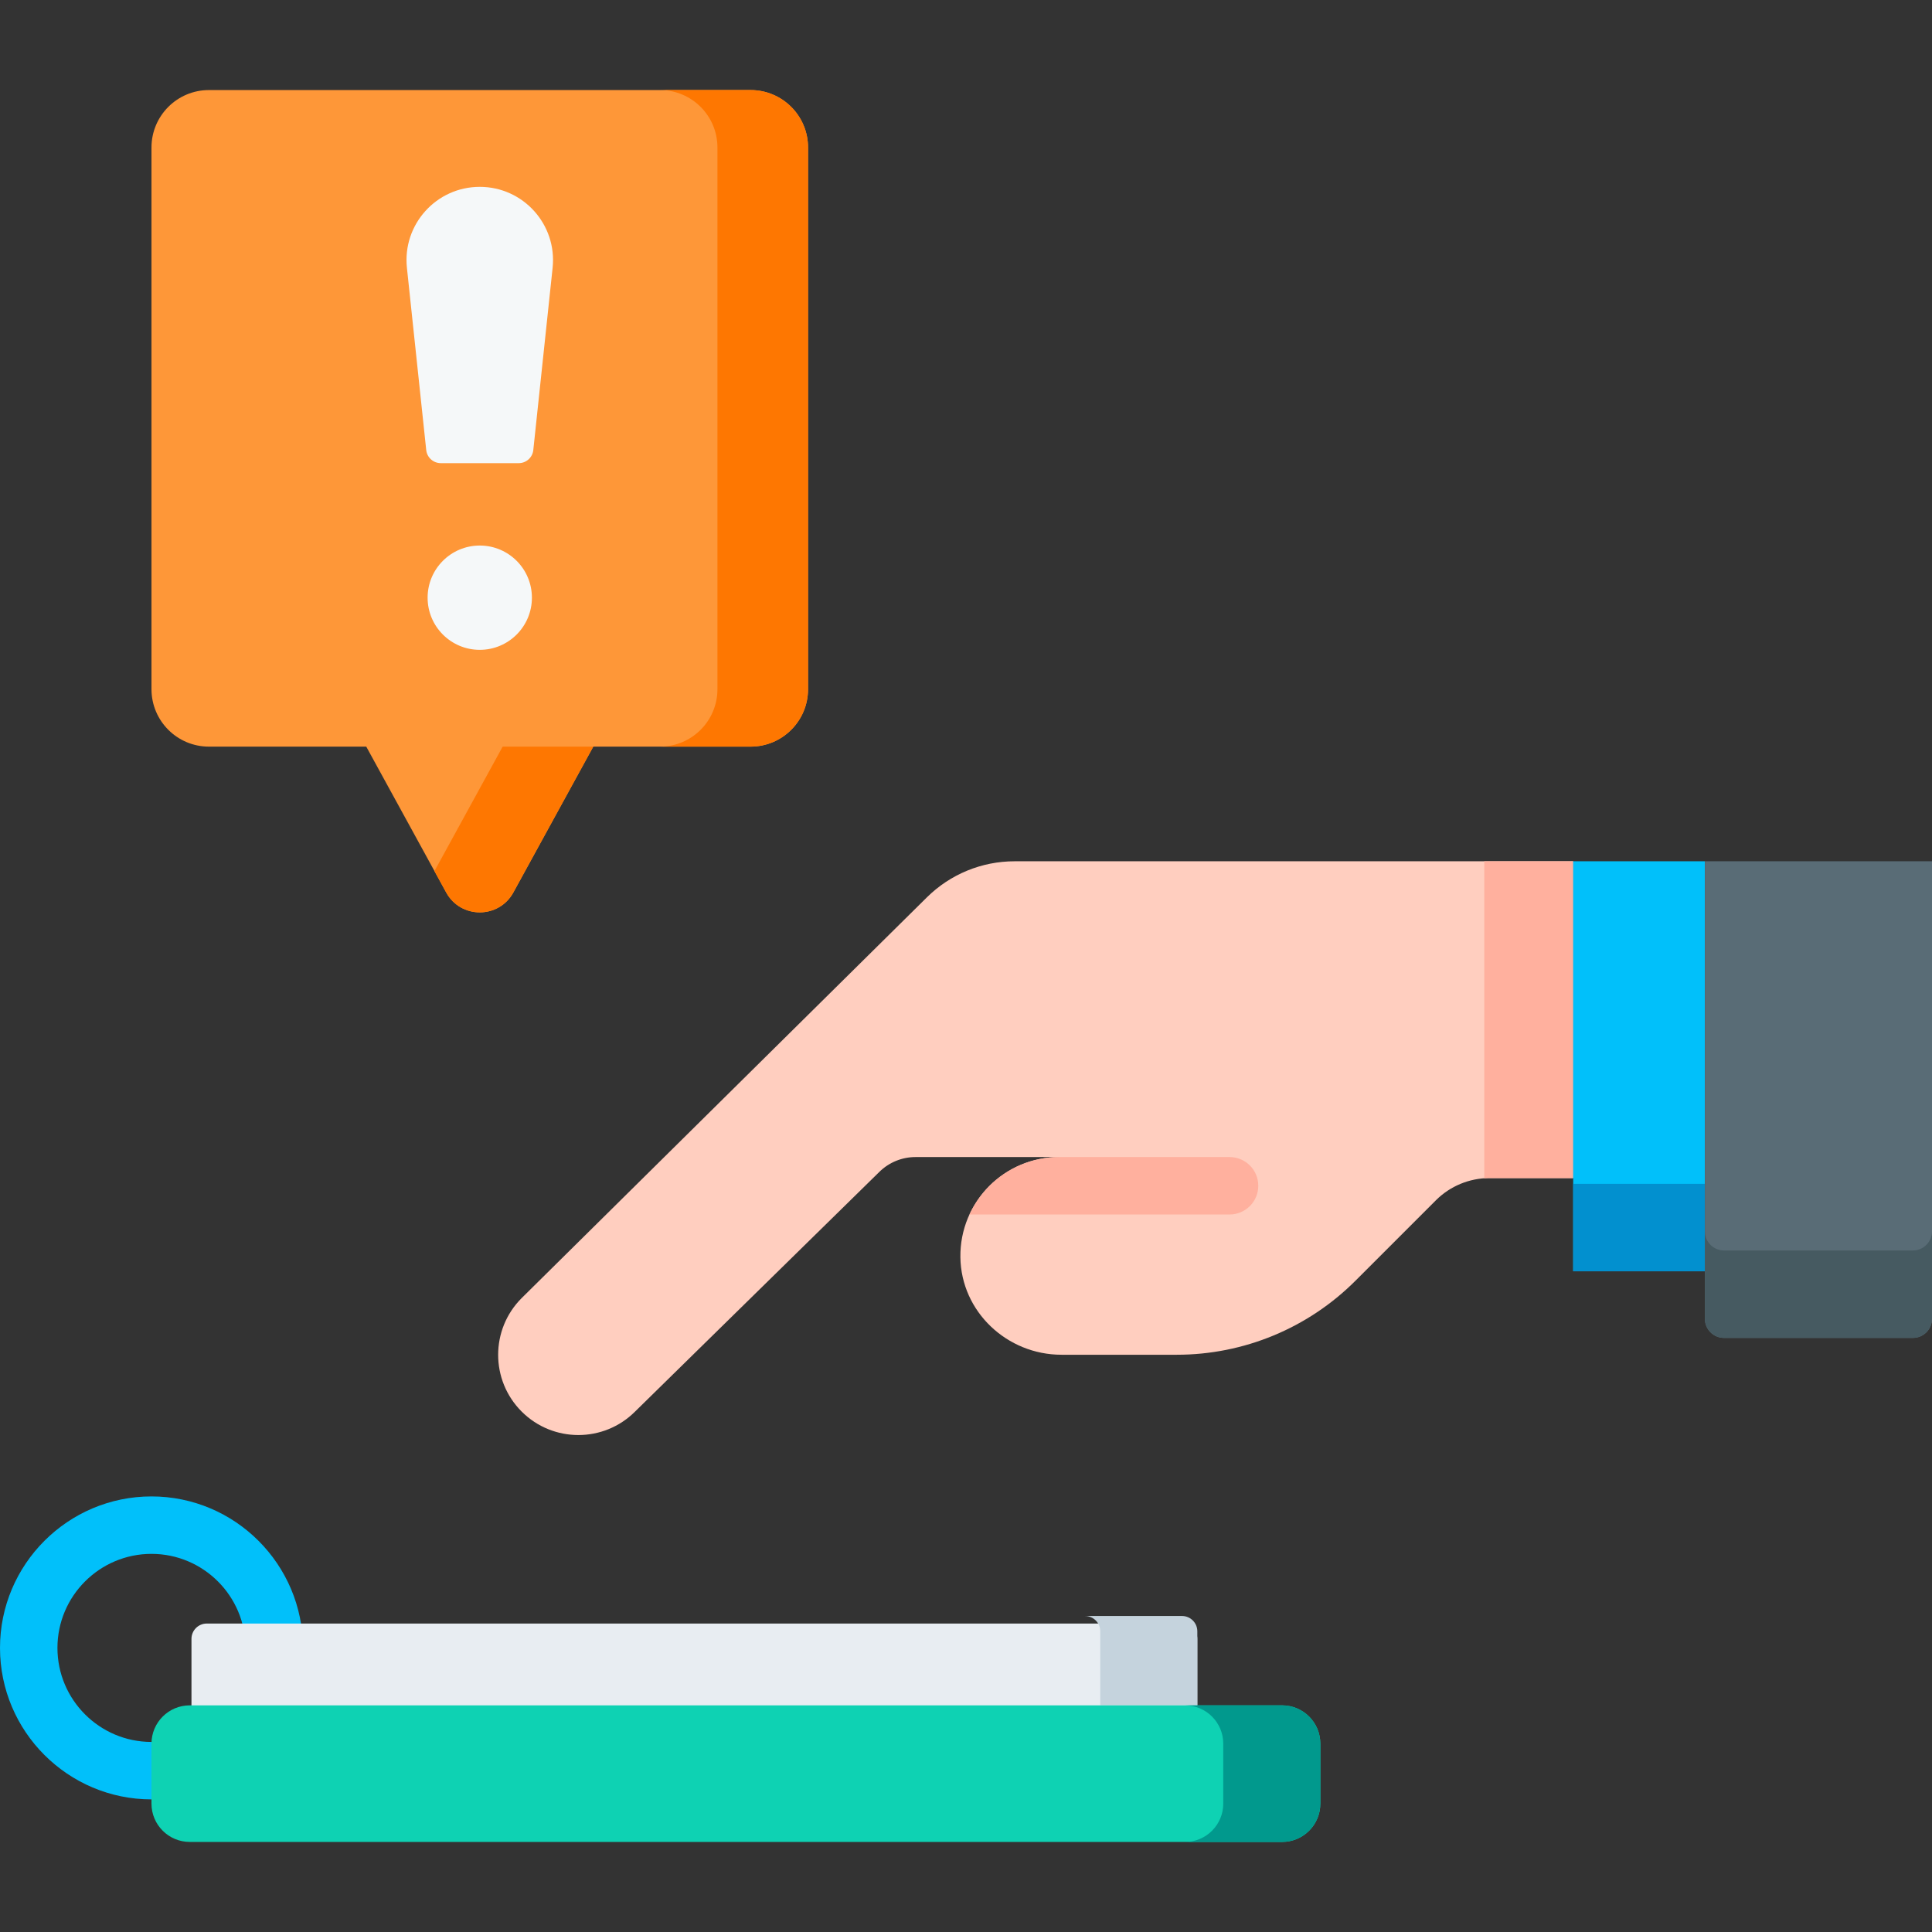 <svg id="Capa_1" enable-background="new 0 0 512 512" height="512" viewBox="0 0 512 512" width="512" xmlns="http://www.w3.org/2000/svg"><rect x="0" y="0" width="512" height="512" fill="#333333" stroke="none"/><g><path d="m198.918 23.867h-143.55c-8.407 0-15.223 6.816-15.223 15.223v143.55c0 8.407 6.816 15.223 15.223 15.223h41.694l21.182 38.652c3.852 7.029 13.948 7.029 17.8 0l21.182-38.652h41.693c8.407 0 15.223-6.816 15.223-15.223v-143.55c-.001-8.407-6.817-15.223-15.224-15.223z" fill="#fe9738"/><g fill="#fe7701"><path d="m115.136 230.848 3.106 5.668c3.852 7.029 13.948 7.029 17.8 0l21.182-38.652h-24.012z"/><path d="m198.918 23.867h-24.012c8.408 0 15.223 6.816 15.223 15.223v143.551c0 8.407-6.815 15.223-15.223 15.223h24.012c8.408 0 15.223-6.816 15.223-15.223v-143.551c0-8.407-6.816-15.223-15.223-15.223z"/></g><path d="m416.91 228.246v83.958h-22.168c-5.333 0-10.448 2.119-14.22 5.89l-21.327 21.327c-12.549 12.549-29.57 19.6-47.318 19.6h-30.58c-14.417 0-26.579-11.399-26.783-25.815-.105-7.385 2.846-14.074 7.666-18.906 4.737-4.737 11.292-7.669 18.526-7.669h-38.083c-3.576 0-7.009 1.403-9.562 3.907l-64.756 63.535c-8.302 8.302-21.761 8.302-30.063 0s-8.302-21.761 0-30.063l107.408-106.218c6.184-6.116 14.531-9.546 23.229-9.546z" fill="#ffcebf"/><path d="m393.354 312.273c.461-.032.922-.069 1.387-.069h22.168v-83.958h-23.555z" fill="#ffb09e"/><path d="m325.847 306.631h-45.141c-7.234 0-13.788 2.932-18.526 7.669-2.171 2.176-3.958 4.731-5.262 7.554h68.929c4.204 0 7.611-3.408 7.611-7.612.001-4.203-3.406-7.611-7.611-7.611z" fill="#ffb09e"/><g fill="#f5f8f9"><circle cx="127.142" cy="158.394" r="13.82"/><path d="m107.838 70.976 5.117 48.292c.209 1.973 1.873 3.471 3.858 3.471h20.66c1.984 0 3.649-1.497 3.858-3.471l5.117-48.292c1.215-11.467-7.774-21.458-19.305-21.458s-20.52 9.991-19.305 21.458z"/></g><path d="m40.145 476.857c-22.136 0-40.145-18.009-40.145-40.144s18.009-40.144 40.145-40.144 40.144 18.008 40.144 40.144-18.009 40.144-40.144 40.144zm0-65.066c-13.742 0-24.922 11.179-24.922 24.921s11.179 24.921 24.922 24.921c13.741 0 24.921-11.179 24.921-24.921s-11.18-24.921-24.921-24.921z" fill="#01c0fa"/><path d="m50.743 434.315v19.621h266.561v-19.621c0-2.242-1.817-4.059-4.059-4.059h-258.442c-2.242-.001-4.06 1.817-4.06 4.059z" fill="#e8edf2"/><path d="m313.245 428.255h-25.726c2.242 0 4.059 1.817 4.059 4.059v19.621h25.726v-19.621c0-2.241-1.817-4.059-4.059-4.059z" fill="#c5d3dd"/><path d="m416.91 228.246h34.897v108.657h-34.897z" fill="#01c0fa"/><path d="m416.91 313.729h34.897v23.174h-34.897z" fill="#0290cf"/><path d="m512 228.246v121.242c0 2.802-2.272 5.074-5.074 5.074h-50.044c-2.802 0-5.074-2.272-5.074-5.074v-121.242z" fill="#596c76"/><path d="m506.926 331.388h-50.044c-2.803 0-5.074-2.272-5.074-5.074v23.174c0 2.803 2.272 5.074 5.074 5.074h50.044c2.803 0 5.074-2.272 5.074-5.074v-23.174c0 2.802-2.272 5.074-5.074 5.074z" fill="#465a61"/><path d="m40.144 462.084v15.9c0 5.605 4.544 10.149 10.149 10.149h289.461c5.605 0 10.149-4.544 10.149-10.149v-15.9c0-5.605-4.544-10.149-10.149-10.149h-289.461c-5.605.001-10.149 4.544-10.149 10.149z" fill="#0ed2b3"/><path d="m339.753 451.936h-25.726c5.605 0 10.149 4.544 10.149 10.149v15.9c0 5.605-4.544 10.149-10.149 10.149h25.726c5.605 0 10.149-4.544 10.149-10.149v-15.9c0-5.606-4.544-10.149-10.149-10.149z" fill="#01998d"/></g></svg>